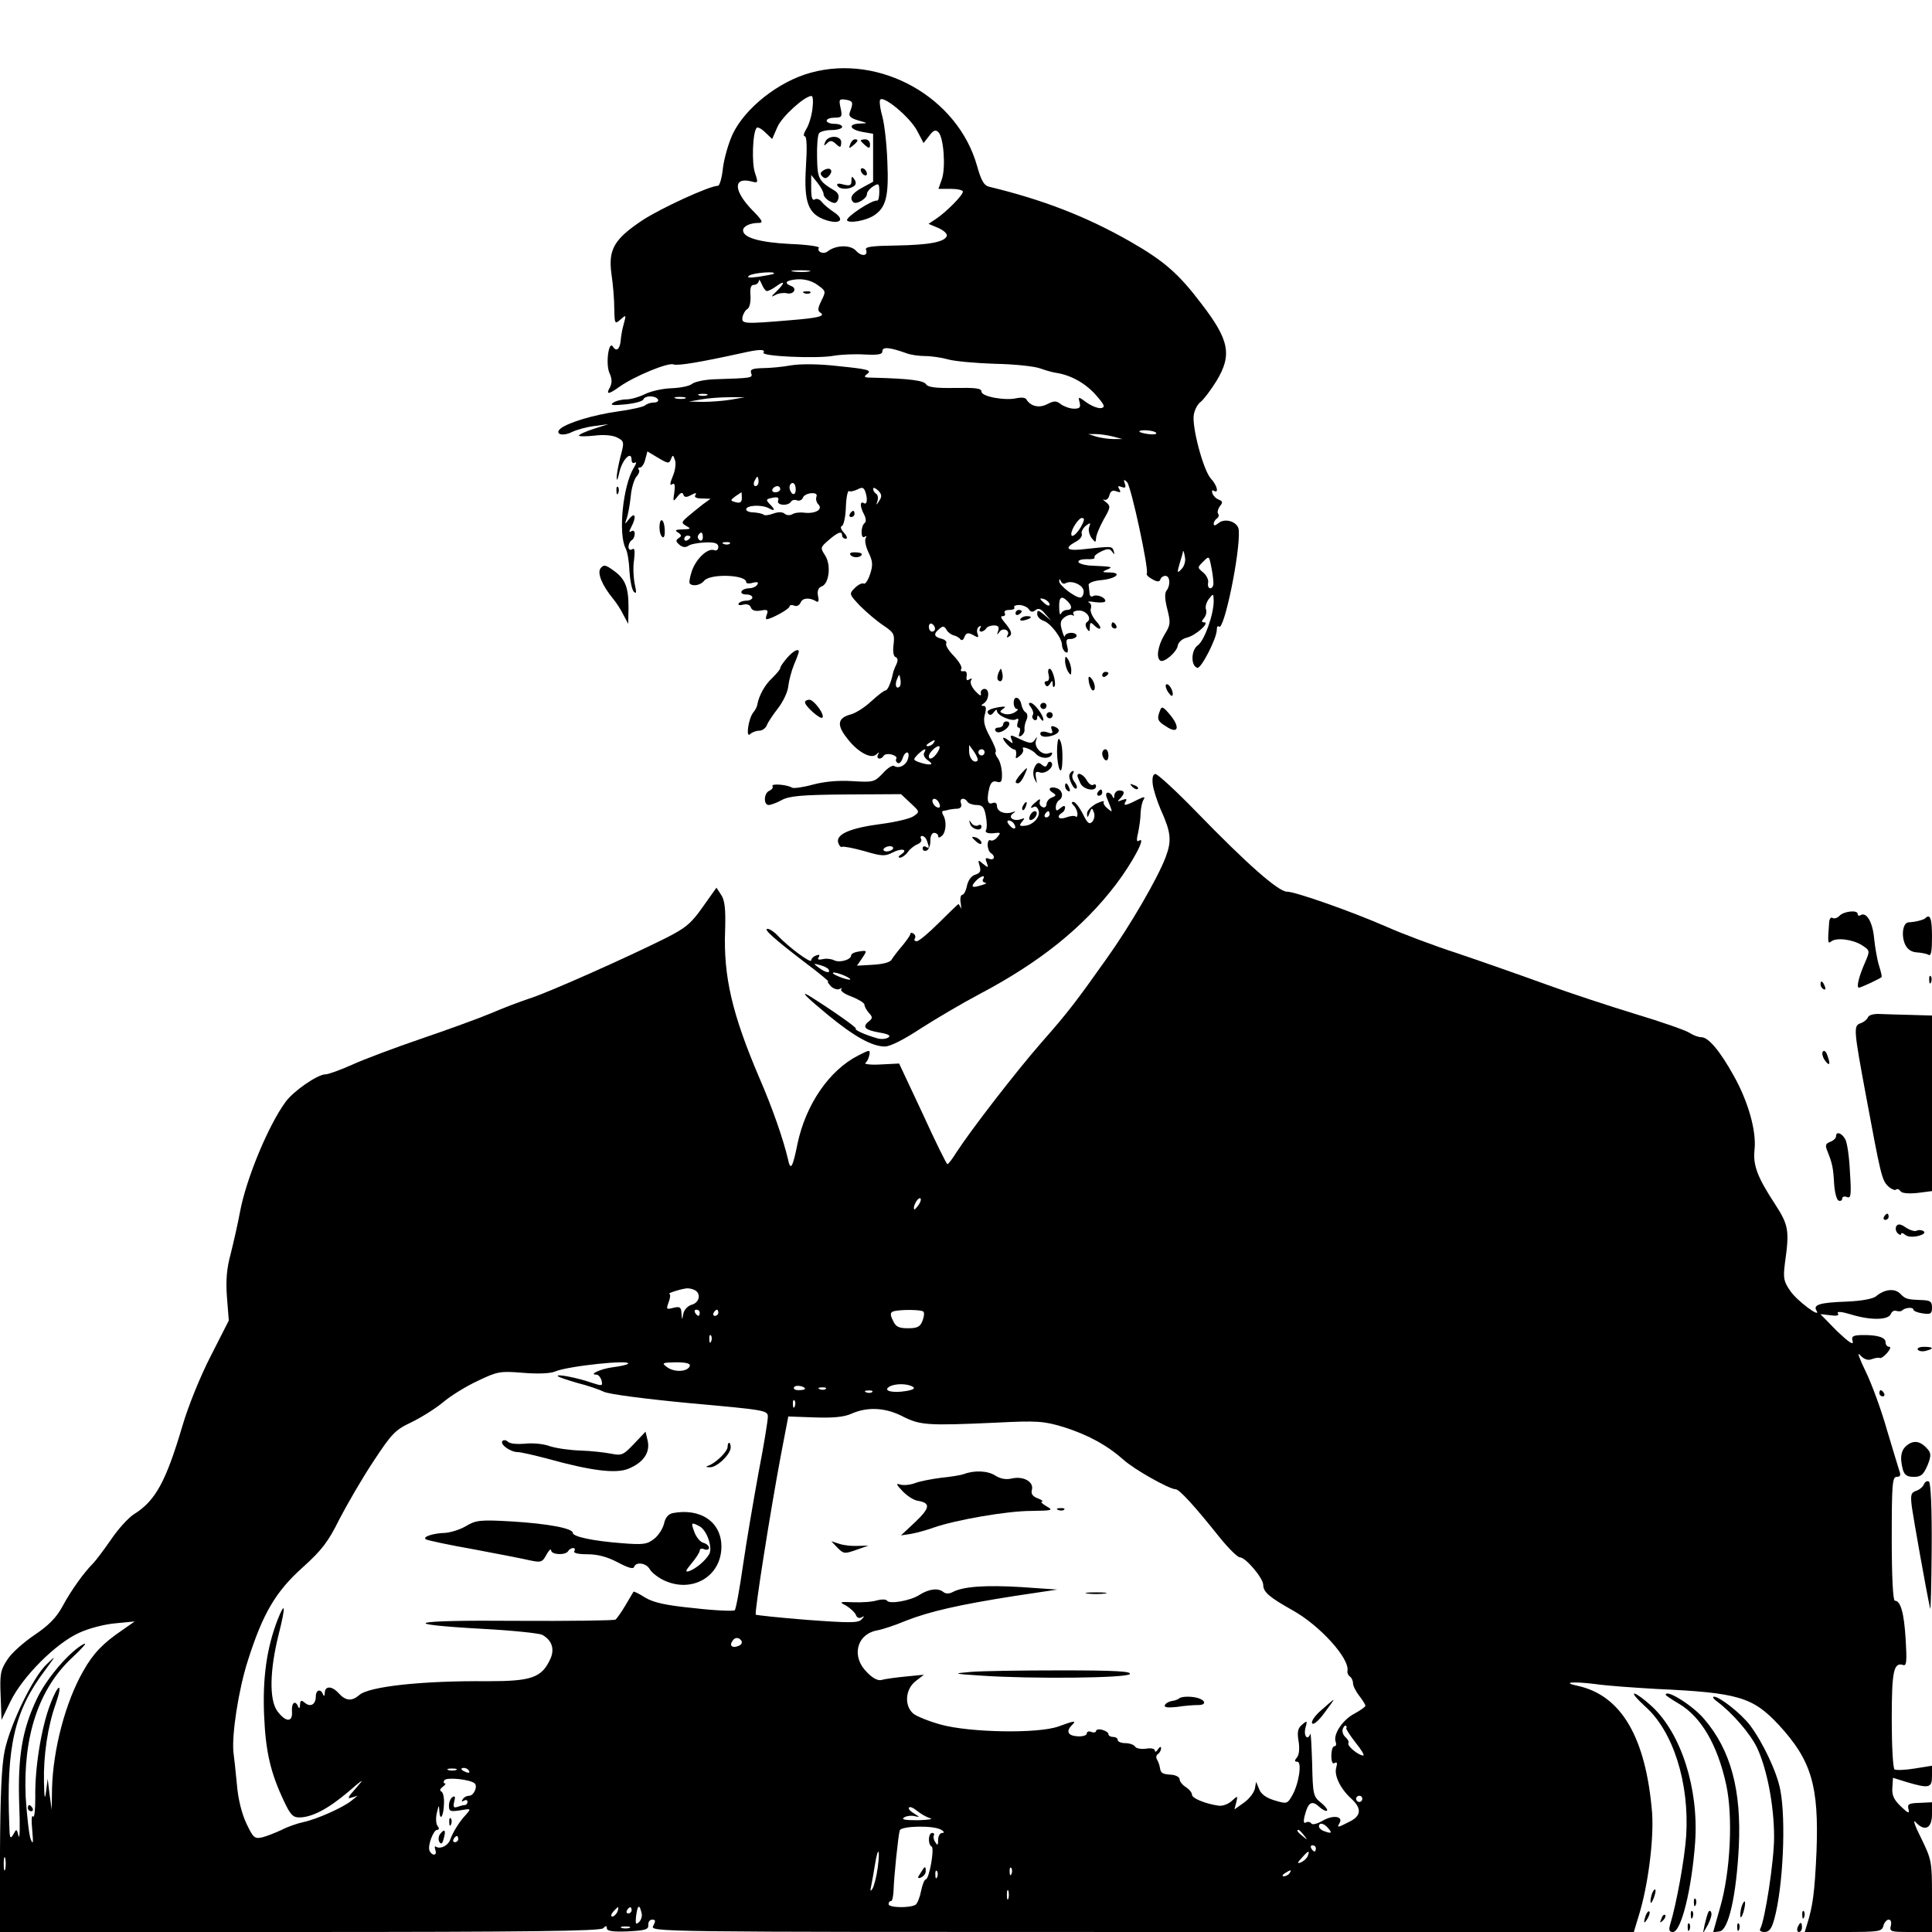 <?xml version="1.0" standalone="no"?>
<!DOCTYPE svg PUBLIC "-//W3C//DTD SVG 20010904//EN"
 "http://www.w3.org/TR/2001/REC-SVG-20010904/DTD/svg10.dtd">
<svg version="1.0" xmlns="http://www.w3.org/2000/svg"
 width="624pt" height="624pt" viewBox="0 0 624 624"
 preserveAspectRatio="xMidYMid meet">
<g transform="translate(0,624) scale(0.1,-0.1)"
fill="#000000" stroke="none">
<path d="M2618 6005 c-103 -28 -212 -114 -252 -199 -13 -28 -27 -77 -31 -108
-3 -32 -11 -58 -16 -58 -27 0 -184 -72 -245 -112 -91 -61 -110 -94 -99 -174 5
-33 9 -82 9 -111 1 -50 2 -51 20 -35 18 16 19 16 11 -13 -5 -16 -9 -40 -10
-52 -2 -30 -14 -41 -25 -23 -14 23 -25 -57 -11 -86 8 -18 8 -31 1 -45 -14 -24
-5 -24 31 2 48 34 157 79 174 72 15 -5 86 7 223 37 53 12 75 13 68 1 -8 -12
175 -20 227 -10 24 4 68 6 100 4 44 -2 57 0 57 11 0 15 25 12 78 -7 13 -5 40
-9 60 -9 20 0 54 -5 75 -11 22 -6 89 -12 150 -14 62 -1 128 -8 147 -15 19 -7
42 -13 50 -14 47 -7 93 -32 127 -69 30 -34 34 -42 20 -45 -9 -2 -30 6 -46 17
-29 21 -29 21 -24 1 4 -16 0 -20 -18 -20 -13 0 -32 7 -42 14 -15 12 -22 12
-44 1 -26 -14 -54 -8 -68 15 -3 6 -17 7 -31 4 -37 -9 -114 5 -114 21 0 11 -18
13 -85 12 -62 -1 -88 2 -94 12 -8 12 -53 18 -166 21 -35 0 -38 2 -23 13 14 11
0 15 -90 24 -67 8 -126 8 -157 3 -27 -5 -69 -9 -92 -9 -33 -1 -41 -4 -37 -16
6 -16 4 -16 -118 -20 -32 -1 -64 -8 -73 -15 -8 -7 -38 -13 -67 -14 -29 -1 -67
-10 -85 -19 -18 -9 -45 -17 -60 -17 -15 0 -35 -5 -43 -11 -11 -8 0 -9 40 -5
30 3 56 10 58 16 5 13 39 13 47 0 3 -5 -2 -10 -12 -10 -11 0 -23 -4 -29 -9 -5
-5 -45 -14 -89 -20 -78 -11 -157 -35 -183 -54 -23 -18 3 -28 34 -13 16 8 49
17 74 20 l45 6 -47 -15 c-27 -9 -48 -18 -48 -22 0 -3 22 -3 50 0 31 4 59 1 73
-6 23 -12 24 -14 11 -62 -7 -28 -13 -59 -12 -70 0 -11 4 -1 9 22 10 40 39 69
39 37 0 -8 5 -12 11 -8 6 3 4 -4 -4 -17 -35 -57 -51 -214 -26 -261 6 -11 11
-44 12 -73 2 -30 8 -60 14 -66 9 -9 9 -2 3 25 -4 20 -6 55 -2 78 3 30 2 39 -6
34 -7 -4 -12 -1 -12 8 0 8 5 18 10 21 6 3 10 13 10 21 0 9 -5 12 -11 8 -8 -5
-8 -1 0 14 17 32 13 50 -6 27 -16 -20 -16 -20 -9 0 4 11 10 42 13 70 2 27 11
57 19 66 8 9 11 19 7 22 -3 4 -2 7 4 7 6 0 14 12 17 26 l7 26 35 -21 c32 -19
35 -19 41 -4 6 15 7 14 13 -3 4 -10 1 -34 -7 -52 -10 -24 -10 -32 -2 -26 8 5
10 -2 7 -26 -5 -31 -4 -32 10 -14 10 13 16 15 19 7 3 -10 10 -10 25 -2 15 8
19 8 14 0 -5 -7 3 -11 21 -11 l28 -1 -25 -18 c-14 -11 -35 -28 -48 -39 -22
-19 -22 -21 -5 -31 16 -9 14 -10 -12 -11 -23 0 -27 -3 -15 -10 12 -8 12 -12 2
-18 -10 -7 -10 -11 3 -22 10 -8 19 -9 28 -3 6 5 31 10 55 11 32 1 42 -3 42
-15 0 -8 -6 -13 -13 -10 -21 8 -58 -27 -72 -66 -7 -20 -10 -39 -7 -42 10 -10
35 -5 46 9 19 24 136 20 136 -4 0 -5 10 -6 22 -2 14 3 19 2 14 -6 -4 -7 -16
-12 -26 -12 -10 0 -22 -4 -25 -10 -3 -5 3 -10 14 -10 12 0 21 -4 21 -10 0 -5
-9 -10 -19 -10 -11 0 -22 -4 -25 -9 -4 -5 3 -7 14 -4 12 3 22 0 25 -9 4 -10
15 -13 32 -10 21 4 25 2 20 -12 -4 -9 -4 -16 -1 -16 14 0 74 33 74 41 0 5 7 6
15 3 8 -4 17 1 21 10 6 15 28 17 50 4 7 -5 10 1 6 17 -3 17 1 27 12 31 24 9
31 69 11 100 -16 25 -16 26 12 50 30 26 43 30 43 14 0 -5 5 -10 12 -10 6 0 4
8 -6 19 -10 11 -13 20 -7 22 6 2 12 30 13 61 1 31 6 54 10 52 4 -3 16 0 27 5
15 8 20 7 25 -5 9 -24 7 -46 -4 -39 -13 8 -13 -11 1 -37 6 -12 7 -23 2 -27
-13 -9 -14 -53 -1 -45 7 4 8 2 4 -4 -4 -7 0 -27 9 -46 14 -29 15 -41 5 -71 -6
-19 -16 -33 -20 -30 -5 3 -18 -3 -29 -14 -19 -19 -19 -20 17 -58 21 -21 54
-49 75 -63 34 -23 37 -28 33 -62 -3 -22 0 -38 6 -40 8 -3 9 -11 3 -24 -5 -10
-10 -23 -11 -29 -6 -29 -17 -55 -24 -55 -5 0 -25 -16 -46 -35 -20 -19 -51 -39
-68 -43 -40 -11 -44 -33 -12 -74 34 -46 79 -71 96 -55 10 9 11 9 6 0 -8 -15
10 -18 18 -4 3 5 15 7 26 4 11 -3 18 -9 15 -13 -3 -5 -1 -11 4 -14 5 -4 12 3
16 14 8 26 25 26 18 1 -5 -22 -29 -35 -45 -25 -5 4 -22 -7 -37 -24 -27 -28
-30 -29 -97 -25 -45 3 -90 -1 -128 -11 -32 -9 -63 -13 -68 -10 -15 10 -69 14
-63 5 3 -5 -2 -11 -10 -15 -18 -7 -20 -46 -2 -46 6 0 26 7 42 16 24 13 64 17
208 18 l177 1 31 -29 c30 -28 30 -28 10 -42 -11 -8 -58 -19 -103 -25 -101 -13
-148 -33 -141 -60 3 -10 9 -17 13 -14 4 2 36 -4 72 -14 57 -17 67 -17 92 -4
29 15 51 9 26 -7 -9 -6 -10 -10 -3 -10 6 0 18 8 25 18 7 10 21 21 31 25 10 4
15 11 12 17 -3 5 -2 10 3 10 6 0 13 -7 16 -16 8 -22 8 -26 -4 -19 -5 3 -10 1
-10 -5 0 -7 6 -10 13 -7 6 2 12 16 12 30 -1 16 5 27 12 27 7 0 13 -5 13 -10 0
-7 5 -6 13 1 13 13 15 48 3 67 -4 7 -4 13 1 13 4 1 13 2 18 4 6 1 18 3 27 3
11 1 15 7 12 17 -7 17 11 21 21 5 3 -5 17 -10 29 -10 19 0 25 -7 30 -35 4 -20
4 -40 1 -45 -6 -10 8 -14 34 -10 13 1 13 -1 2 -14 -7 -9 -17 -13 -22 -10 -5 3
-9 -4 -9 -15 0 -11 5 -23 10 -26 16 -10 12 -25 -5 -19 -12 5 -14 2 -8 -12 6
-17 5 -18 -12 -4 -16 14 -17 13 -11 -7 5 -16 2 -23 -14 -28 -13 -4 -23 -18
-27 -36 -3 -16 -10 -29 -15 -29 -5 0 -8 -12 -5 -27 2 -16 2 -22 0 -15 -3 6 -6
12 -7 12 -2 0 -30 -27 -63 -60 -33 -33 -65 -60 -72 -60 -7 0 -10 4 -6 9 3 5 1
12 -5 16 -5 3 -10 3 -10 -2 0 -4 -12 -21 -26 -38 -14 -16 -29 -36 -34 -44 -4
-9 -28 -15 -60 -17 l-52 -3 17 25 c16 24 16 25 -10 21 -14 -2 -26 -7 -26 -13
0 -14 -39 -25 -56 -15 -9 4 -25 6 -36 3 -13 -3 -18 -1 -13 6 5 8 2 10 -8 6 -9
-3 -16 -11 -16 -16 0 -11 -72 42 -107 79 -12 13 -27 23 -34 23 -15 0 22 -33
124 -111 43 -32 75 -59 72 -59 -4 0 1 -7 9 -16 9 -8 22 -12 28 -8 7 4 9 3 5
-1 -4 -5 11 -16 34 -24 22 -9 41 -20 41 -26 0 -5 6 -17 14 -26 13 -14 13 -18
-1 -29 -21 -17 -11 -27 36 -35 29 -5 37 -10 28 -16 -8 -5 -23 -6 -34 -3 -39
11 -76 27 -71 32 4 3 -82 63 -151 106 -31 18 -7 -6 61 -62 85 -70 143 -102
184 -102 17 0 61 22 117 59 50 32 135 82 190 111 193 102 332 213 439 353 53
70 100 157 75 142 -8 -6 -9 2 -3 26 4 19 8 48 8 64 1 17 5 36 10 43 6 10 0 9
-22 -2 -37 -19 -46 -20 -36 -4 5 8 1 9 -12 4 -15 -6 -17 -5 -6 5 16 17 15 26
-3 26 -8 0 -15 -7 -16 -16 0 -10 -2 -12 -6 -3 -2 6 -9 12 -15 12 -6 0 -7 -8
-3 -17 20 -50 20 -49 2 -34 -9 7 -15 17 -12 21 3 5 -8 2 -25 -6 -16 -9 -30
-23 -29 -32 0 -14 2 -14 8 2 7 18 8 18 14 2 4 -9 1 -23 -5 -30 -10 -10 -16 -5
-31 26 -11 21 -24 38 -30 38 -7 0 -7 -4 1 -12 7 -7 12 -19 12 -27 0 -8 -3 -12
-6 -8 -3 3 -17 2 -30 -3 -24 -9 -34 2 -14 15 6 3 10 11 10 17 0 7 -6 6 -15 -2
-12 -10 -15 -10 -15 3 0 9 5 19 10 22 16 10 12 32 -6 39 -22 8 -33 -3 -14 -14
12 -8 12 -10 -3 -16 -9 -3 -17 -13 -17 -21 0 -8 -6 -13 -12 -10 -7 2 -12 10
-10 17 3 11 0 11 -12 0 -17 -13 -22 -25 -7 -16 5 3 12 -1 15 -11 8 -20 -17
-48 -44 -50 -18 -2 -19 1 -9 13 10 12 9 13 -4 8 -23 -8 -43 6 -26 18 11 8 10
9 -3 4 -24 -7 -48 3 -48 21 0 9 -6 13 -15 9 -16 -6 -19 12 -9 52 5 16 12 21
24 17 14 -4 17 1 16 29 -1 18 -7 40 -14 48 -6 8 -9 17 -6 20 3 3 -6 25 -19 49
-18 33 -22 51 -16 72 5 18 4 27 -4 27 -9 0 -9 2 0 8 18 11 20 47 3 47 -8 0
-14 -7 -12 -15 2 -10 -4 -7 -18 8 -11 12 -18 27 -14 34 5 7 3 8 -5 4 -8 -6
-11 -2 -9 10 2 12 -2 18 -10 16 -8 -1 -11 2 -7 8 3 6 -8 24 -24 41 -17 17 -28
35 -25 41 3 5 -3 12 -15 15 -25 6 -27 16 -7 32 11 10 16 9 23 -3 4 -8 15 -16
23 -18 8 -2 18 -7 22 -13 4 -5 10 -2 13 8 6 13 11 15 28 6 17 -10 19 -9 14 5
-3 8 -1 18 5 22 7 4 8 3 4 -4 -4 -7 -3 -12 3 -12 5 0 13 5 16 10 3 6 15 10 25
10 14 0 18 -5 14 -17 -5 -14 -4 -15 4 -4 11 16 36 5 26 -11 -4 -7 -2 -8 5 -4
12 8 8 19 -17 49 -10 12 -11 17 -3 17 7 0 9 5 6 10 -3 6 3 10 15 10 12 0 19 4
16 8 -3 5 5 8 17 8 12 -1 26 -7 30 -14 6 -9 12 -10 21 -3 10 8 18 5 32 -12
l19 -22 -22 19 c-20 16 -23 17 -23 3 0 -9 9 -18 20 -22 23 -7 60 -56 60 -78 0
-9 5 -19 11 -23 8 -5 10 1 6 18 -5 20 -3 25 10 24 8 0 18 4 20 9 2 6 -6 11
-17 11 -11 0 -20 -5 -21 -11 0 -5 -5 3 -9 19 -7 23 -5 32 8 42 9 7 21 10 26 7
5 -4 6 -1 3 4 -4 6 4 11 18 11 25 0 43 -27 26 -37 -6 -4 -6 -12 -1 -21 8 -12
10 -11 10 4 0 16 3 17 12 8 23 -23 31 -12 8 12 -12 14 -20 32 -17 40 3 8 1 17
-6 20 -7 4 3 4 21 1 17 -2 32 -1 32 4 0 12 -29 23 -41 15 -5 -3 -10 2 -10 10
-1 9 -2 21 -3 27 -1 6 17 13 38 15 49 4 73 24 31 25 -26 0 -27 2 -10 9 22 9
18 10 -50 13 -22 1 -41 7 -42 12 -1 6 11 9 27 9 17 -1 28 1 25 6 -2 4 7 12 22
19 21 10 28 9 35 -1 7 -10 9 -10 5 2 -5 16 -5 16 -89 7 -61 -8 -74 1 -34 23
14 7 22 18 20 25 -3 6 3 18 12 26 16 12 17 12 12 -3 -4 -9 0 -24 7 -35 13 -16
14 -16 15 -2 0 10 11 36 24 60 23 40 24 44 8 57 -9 7 -12 11 -6 8 7 -3 14 3
17 14 4 14 10 18 23 13 13 -5 15 -3 9 7 -6 10 -4 12 8 7 12 -4 14 -2 10 11 -5
13 -3 15 7 5 13 -12 71 -282 64 -295 -3 -4 5 -12 18 -19 16 -9 23 -9 26 0 2 6
9 11 16 11 15 0 17 -30 4 -47 -7 -8 -6 -29 2 -60 11 -44 11 -51 -9 -83 -21
-35 -28 -75 -13 -84 12 -7 53 28 56 49 2 11 14 22 31 26 29 8 74 49 54 49 -9
0 -9 3 0 14 6 7 9 20 6 28 -3 7 1 22 9 33 15 19 15 19 16 -6 0 -44 -30 -128
-51 -143 -22 -15 -24 -66 -2 -73 12 -4 63 95 63 123 0 10 3 14 7 10 16 -16 69
239 64 311 -1 27 -44 42 -66 23 -10 -8 -15 -9 -15 -2 0 6 5 14 10 17 6 4 8 11
4 16 -3 5 0 16 6 24 10 12 9 16 -3 21 -9 3 -18 12 -21 20 -3 9 -1 12 4 9 18
-11 11 18 -9 39 -25 27 -63 172 -55 208 3 16 13 34 22 40 9 7 32 37 50 66 52
85 43 133 -47 250 -74 98 -121 139 -231 202 -142 81 -282 135 -456 177 -16 4
-25 20 -38 66 -62 223 -314 364 -538 302z m6 -117 c-3 -24 -12 -53 -20 -65 -8
-13 -10 -23 -5 -23 7 0 8 -37 4 -99 -7 -115 7 -153 65 -172 46 -15 62 2 25 26
-15 10 -33 25 -39 33 -6 8 -16 12 -22 8 -9 -5 -12 6 -12 36 l0 43 20 -25 c11
-14 20 -30 20 -37 0 -7 9 -17 20 -23 16 -9 22 -7 27 6 4 12 0 21 -11 28 -52
31 -56 39 -57 108 -1 36 2 71 6 77 3 6 22 11 41 11 19 0 34 5 34 10 0 6 -11
10 -25 10 -14 0 -25 5 -25 10 0 6 12 10 26 10 23 0 25 3 19 31 -6 28 -5 30 17
27 23 -4 25 -9 13 -40 -5 -13 1 -19 27 -27 32 -9 32 -9 6 -10 -40 -1 -35 -19
7 -27 l35 -6 0 -78 0 -77 -35 -19 c-33 -18 -43 -33 -29 -47 9 -9 44 11 44 26
0 7 9 18 20 25 18 11 20 10 20 -18 0 -16 -3 -29 -7 -28 -15 4 -103 -54 -97
-64 7 -10 59 -1 85 15 41 26 50 62 45 175 -2 59 -10 124 -16 145 -6 21 -10 45
-8 53 5 22 98 -54 121 -100 l20 -38 18 23 c14 19 21 21 30 12 17 -17 24 -115
11 -152 l-11 -31 40 0 c21 0 39 -4 39 -9 0 -12 -55 -67 -87 -88 l-24 -16 31
-13 c18 -8 30 -19 28 -26 -7 -20 -57 -29 -164 -31 -75 -1 -101 -4 -97 -13 8
-21 -14 -24 -32 -4 -18 20 -65 19 -92 -2 -13 -11 -36 -1 -28 12 2 4 -39 10
-93 12 -97 5 -152 20 -152 44 0 13 22 24 51 24 15 0 12 8 -21 41 -61 63 -63
108 -3 93 22 -6 22 -4 12 26 -12 32 -8 134 5 147 3 4 16 -3 28 -15 l22 -21 17
39 c15 34 88 100 110 100 5 0 6 -19 3 -42z m-11 -525 c-13 -2 -35 -2 -50 0
-16 2 -5 4 22 4 28 0 40 -2 28 -4z m-114 -7 c-2 -2 -24 -6 -49 -10 -31 -4 -40
-3 -30 4 13 9 89 15 79 6z m-22 -56 c5 0 19 7 31 16 28 20 28 11 0 -17 -18
-17 -19 -20 -4 -12 10 6 27 8 36 6 23 -6 36 15 16 23 -26 10 -18 19 20 22 23
1 46 -5 64 -18 28 -20 28 -21 13 -51 -12 -25 -13 -33 -3 -39 17 -11 -8 -17
-95 -24 -153 -13 -160 -12 -157 9 2 11 9 23 16 27 7 4 11 22 10 42 -2 26 1 36
11 36 8 0 15 6 16 13 0 6 4 2 9 -10 5 -13 13 -23 17 -23z m-194 -337 c-7 -2
-19 -2 -25 0 -7 3 -2 5 12 5 14 0 19 -2 13 -5z m-70 -10 c-7 -2 -21 -2 -30 0
-10 3 -4 5 12 5 17 0 24 -2 18 -5z m147 -4 c-25 -4 -65 -7 -90 -7 l-45 1 40 7
c22 4 63 7 90 7 l50 0 -45 -8z m1374 -107 c3 -5 -8 -6 -25 -4 -16 2 -29 6 -29
8 0 8 49 4 54 -4z m-139 -12 l30 -8 -30 0 c-16 0 -41 4 -55 8 l-25 8 25 0 c14
0 39 -4 55 -8z m-1145 -145 c0 -8 -4 -15 -10 -15 -5 0 -7 7 -4 15 4 8 8 15 10
15 2 0 4 -7 4 -15z m120 -26 c0 -11 -4 -17 -10 -14 -5 3 -10 13 -10 21 0 8 5
14 10 14 6 0 10 -9 10 -21z m-50 1 c0 -5 -7 -10 -16 -10 -8 0 -12 5 -9 10 3 6
10 10 16 10 5 0 9 -4 9 -10z m320 -37 c-10 -16 -11 -16 -6 -1 3 10 1 20 -4 23
-6 4 -10 11 -10 16 0 6 7 3 16 -5 12 -12 13 -20 4 -33z m-444 8 c0 -13 -6 -17
-20 -13 -18 5 -18 6 -1 19 11 7 19 13 20 13 0 0 1 -8 1 -19z m241 5 c-3 -8 0
-19 6 -25 16 -16 -9 -31 -45 -27 -14 2 -32 0 -39 -5 -7 -4 -19 -4 -25 2 -7 6
-21 6 -37 0 -14 -5 -28 -7 -31 -3 -4 3 -18 6 -31 7 -14 0 -25 4 -25 10 0 13
49 16 72 4 22 -12 23 -6 3 14 -12 13 -11 15 9 19 17 4 23 1 19 -9 -6 -15 32
-19 42 -3 3 5 12 7 19 4 7 -3 16 1 19 8 2 8 15 14 27 15 14 1 20 -3 17 -11z
m854 -98 c-14 -24 -31 -37 -31 -23 0 16 24 52 34 52 10 0 9 -7 -3 -29z m-1221
-34 c0 -8 -5 -12 -10 -9 -6 4 -8 11 -5 16 9 14 15 11 15 -7z m-40 2 c0 -3 -4
-8 -10 -11 -5 -3 -10 -1 -10 4 0 6 5 11 10 11 6 0 10 -2 10 -4z m127 -22 c-3
-3 -12 -4 -19 -1 -8 3 -5 6 6 6 11 1 17 -2 13 -5z m1459 -82 c-14 -15 -15 -13
-6 18 6 19 11 37 11 40 1 3 4 -6 6 -19 3 -13 -2 -30 -11 -39z m103 -44 c1 -10
-4 -18 -10 -18 -6 0 -9 8 -7 18 2 9 -5 24 -16 33 -19 16 -19 16 0 35 19 19 19
19 26 -16 4 -19 7 -43 7 -52z m-478 -2 c20 12 59 -6 59 -26 0 -11 -5 -20 -11
-20 -17 0 -69 40 -68 53 0 8 2 8 6 -1 2 -6 9 -9 14 -6z m-51 -68 c0 -6 -6 -5
-15 2 -8 7 -15 14 -15 16 0 2 7 1 15 -2 8 -4 15 -11 15 -16z m58 10 c16 -16
15 -28 -2 -28 -8 0 -17 -6 -19 -12 -3 -7 -6 2 -6 20 -1 34 7 40 27 20z m-428
-89 c0 -5 -4 -9 -10 -9 -5 0 -10 7 -10 16 0 8 5 12 10 9 6 -3 10 -10 10 -16z
m-114 -186 c-11 -11 -17 4 -9 23 7 18 8 18 11 1 2 -10 1 -21 -2 -24z m109
-183 c-3 -5 -12 -10 -18 -10 -7 0 -6 4 3 10 19 12 23 12 15 0z m13 -30 c-13
-20 -28 -27 -28 -12 0 10 22 32 32 32 5 0 3 -9 -4 -20z m129 -27 c-11 -10 -27
8 -27 30 l0 21 16 -22 c9 -13 14 -26 11 -29z m-172 26 c-4 -6 1 -17 11 -24 15
-11 16 -14 4 -14 -8 0 -23 4 -34 8 -17 7 -17 8 -2 24 20 19 31 23 21 6z m195
1 c0 -5 -4 -10 -10 -10 -5 0 -10 5 -10 10 0 6 5 10 10 10 6 0 10 -4 10 -10z
m-146 -166 c4 -10 1 -14 -6 -12 -15 5 -23 28 -10 28 5 0 13 -7 16 -16z m356
-34 c0 -5 -5 -10 -11 -10 -5 0 -7 5 -4 10 3 6 8 10 11 10 2 0 4 -4 4 -10z
m-115 -31 c11 -17 -1 -21 -15 -4 -8 9 -8 15 -2 15 6 0 14 -5 17 -11z m-391
-81 c-3 -4 -12 -8 -20 -8 -8 0 -13 4 -10 8 3 5 12 9 20 9 8 0 13 -4 10 -9z
m291 -98 c-3 -5 0 -10 7 -11 7 -1 2 -4 -12 -8 -31 -10 -36 -6 -19 13 16 17 34
22 24 6z m-499 -291 c8 -14 -10 -11 -32 6 -18 13 -18 14 4 8 12 -3 25 -9 28
-14z m69 -30 c5 -5 -5 -4 -23 2 -17 6 -32 13 -32 16 0 7 43 -8 55 -18z"/>
<path d="M2665 5781 c-5 -13 -4 -13 6 -4 10 10 16 10 29 -2 14 -13 16 -12 17
4 2 24 -43 26 -52 2z"/>
<path d="M2746 5774 c-5 -14 -4 -15 9 -4 17 14 19 20 6 20 -5 0 -12 -7 -15
-16z"/>
<path d="M2780 5786 c0 -2 7 -9 15 -16 12 -10 15 -10 15 4 0 9 -7 16 -15 16
-8 0 -15 -2 -15 -4z"/>
<path d="M2660 5690 c-11 -7 -12 -12 -4 -20 8 -8 14 -7 23 4 14 17 1 28 -19
16z"/>
<path d="M2780 5691 c0 -5 5 -13 10 -16 6 -3 10 -2 10 4 0 5 -4 13 -10 16 -5
3 -10 2 -10 -4z"/>
<path d="M2750 5656 c0 -15 -5 -17 -26 -12 -17 5 -23 3 -19 -4 7 -12 35 -13
52 -2 8 5 9 13 3 22 -8 12 -10 12 -10 -4z"/>
<path d="M2598 5293 c7 -3 16 -2 19 1 4 3 -2 6 -13 5 -11 0 -14 -3 -6 -6z"/>
<path d="M1991 4654 c0 -11 3 -14 6 -6 3 7 2 16 -1 19 -3 4 -6 -2 -5 -13z"/>
<path d="M2745 4580 c-3 -5 -1 -10 4 -10 6 0 11 5 11 10 0 6 -2 10 -4 10 -3 0
-8 -4 -11 -10z"/>
<path d="M2130 4536 c0 -14 4 -27 10 -31 5 -3 8 7 7 25 -2 36 -17 41 -17 6z"/>
<path d="M2746 4449 c6 -11 31 -12 37 -1 3 4 -6 8 -19 8 -13 1 -21 -2 -18 -7z"/>
<path d="M1940 4405 c-12 -15 4 -55 41 -100 9 -11 24 -33 32 -50 l16 -30 1 52
c0 66 -10 93 -48 120 -26 19 -32 20 -42 8z"/>
<path d="M3280 4259 c0 -5 5 -7 10 -4 6 3 10 8 10 11 0 2 -4 4 -10 4 -5 0 -10
-5 -10 -11z"/>
<path d="M3296 4241 c-4 -5 3 -7 14 -4 23 6 26 13 6 13 -8 0 -17 -4 -20 -9z"/>
<path d="M3590 4220 c0 -5 5 -10 11 -10 5 0 7 5 4 10 -3 6 -8 10 -11 10 -2 0
-4 -4 -4 -10z"/>
<path d="M2542 4115 c-12 -14 -22 -28 -22 -33 0 -4 -12 -18 -26 -32 -24 -22
-43 -57 -48 -86 -1 -7 -7 -18 -13 -25 -16 -20 -25 -85 -10 -70 6 6 19 11 29
11 10 0 21 8 25 18 3 9 20 34 37 56 16 21 31 53 32 70 2 17 10 48 18 68 9 21
16 40 16 43 0 12 -18 3 -38 -20z"/>
<path d="M3440 4105 c0 -11 5 -27 10 -35 8 -12 10 -12 10 5 0 11 -5 27 -10 35
-8 12 -10 12 -10 -5z"/>
<path d="M3225 4067 c-4 -10 -5 -21 -1 -24 10 -10 18 4 13 24 -4 17 -4 17 -12
0z"/>
<path d="M3387 4060 c3 -12 0 -20 -6 -20 -7 0 -9 -5 -5 -11 4 -8 9 -7 15 2 7
12 9 12 9 0 0 -8 2 -12 5 -9 8 8 -5 58 -15 58 -5 0 -6 -9 -3 -20z"/>
<path d="M3560 4059 c0 -5 5 -7 10 -4 6 3 10 8 10 11 0 2 -4 4 -10 4 -5 0 -10
-5 -10 -11z"/>
<path d="M3517 4036 c3 -14 9 -26 13 -26 11 0 6 28 -7 41 -7 7 -9 3 -6 -15z"/>
<path d="M3770 4009 c7 -11 14 -19 16 -16 7 7 -7 37 -17 37 -6 0 -5 -9 1 -21z"/>
<path d="M3274 3970 c0 -11 5 -20 11 -20 5 0 2 -5 -8 -11 -10 -6 -26 -8 -35
-4 -14 5 -14 7 -2 16 11 7 7 8 -14 5 -33 -6 -43 -13 -32 -23 4 -4 11 -1 16 7
6 8 10 10 10 4 0 -15 49 -36 62 -27 7 4 9 0 5 -10 -3 -10 -2 -17 3 -17 5 0 6
-7 3 -17 -4 -11 -3 -14 6 -9 6 4 11 13 10 19 -1 7 1 20 6 31 5 10 4 21 -2 25
-6 3 -12 15 -14 25 -5 26 -25 31 -25 6z"/>
<path d="M2600 3972 c0 -13 49 -56 56 -50 9 9 -27 58 -42 58 -8 0 -14 -4 -14
-8z"/>
<path d="M3330 3955 c6 -8 9 -19 6 -24 -4 -5 -2 -12 4 -16 5 -3 10 0 10 7 0 9
3 9 10 -2 5 -8 10 -10 10 -5 0 16 -30 55 -42 55 -7 0 -6 -5 2 -15z"/>
<path d="M3360 3960 c0 -5 5 -10 10 -10 6 0 10 5 10 10 0 6 -4 10 -10 10 -5 0
-10 -4 -10 -10z"/>
<path d="M3747 3946 c-11 -28 -9 -35 19 -52 38 -26 47 -5 15 35 -24 29 -29 31
-34 17z"/>
<path d="M3380 3930 c0 -5 5 -10 10 -10 6 0 10 5 10 10 0 6 -4 10 -10 10 -5 0
-10 -4 -10 -10z"/>
<path d="M3240 3900 c0 -5 -7 -10 -16 -10 -8 0 -12 -5 -9 -10 4 -7 13 -7 26 0
20 11 26 30 9 30 -5 0 -10 -4 -10 -10z"/>
<path d="M3397 3883 c5 -12 1 -14 -15 -8 -13 4 -22 2 -22 -4 0 -12 20 -14 44
-5 20 8 21 20 2 27 -11 4 -13 1 -9 -10z"/>
<path d="M3267 3852 c6 -15 5 -15 -10 -3 -9 7 -17 10 -17 7 0 -10 27 -37 37
-37 4 0 6 -8 5 -17 -3 -13 -1 -14 12 -3 9 7 13 17 10 22 -7 12 29 -1 41 -15
14 -16 42 -18 51 -5 5 9 2 10 -9 6 -21 -8 -48 19 -41 41 5 14 4 14 -4 2 -9
-12 -15 -12 -46 2 -33 16 -35 16 -29 0z"/>
<path d="M3414 3811 c1 -54 15 -83 17 -35 2 42 -2 68 -10 77 -4 4 -7 -15 -7
-42z"/>
<path d="M3560 3806 c0 -8 5 -18 10 -21 6 -3 10 3 10 14 0 12 -4 21 -10 21 -5
0 -10 -6 -10 -14z"/>
<path d="M3342 3763 c-6 -11 -6 -26 -1 -38 9 -18 9 -18 5 3 -3 18 -1 22 13 17
20 -6 49 21 36 33 -4 4 -10 1 -12 -6 -4 -10 -8 -10 -18 -2 -10 9 -16 7 -23 -7z"/>
<path d="M3297 3740 c-19 -22 -21 -30 -9 -30 5 0 14 11 20 25 14 30 12 31 -11
5z"/>
<path d="M3455 3740 c-7 -11 14 -55 22 -46 3 3 0 12 -6 20 -7 8 -10 20 -6 26
3 5 4 10 1 10 -3 0 -8 -4 -11 -10z"/>
<path d="M3480 3734 c0 -3 5 -14 10 -25 11 -20 50 -27 50 -8 0 5 -4 8 -9 4 -6
-3 -15 4 -21 15 -10 18 -30 28 -30 14z"/>
<path d="M3723 3708 c2 -18 14 -55 26 -83 33 -73 36 -100 16 -153 -25 -67
-115 -222 -190 -327 -98 -138 -123 -172 -213 -274 -81 -93 -225 -279 -273
-353 -13 -21 -26 -38 -29 -38 -3 0 -39 73 -80 163 l-76 162 -59 -3 c-33 -2
-55 1 -50 5 6 4 11 16 13 26 3 17 1 17 -36 -2 -94 -48 -169 -158 -196 -284
-16 -80 -23 -90 -31 -51 -15 64 -50 165 -93 264 -87 204 -116 326 -110 476 2
69 -1 96 -13 114 l-15 23 -44 -62 c-38 -54 -55 -68 -120 -101 -126 -63 -382
-177 -440 -195 -30 -10 -86 -31 -125 -48 -38 -16 -140 -53 -225 -82 -85 -29
-186 -67 -223 -84 -38 -17 -77 -31 -86 -31 -25 0 -102 -53 -128 -88 -56 -76
-128 -249 -148 -357 -7 -38 -21 -99 -30 -135 -13 -47 -16 -86 -12 -140 l6 -75
-59 -116 c-33 -64 -73 -163 -91 -225 -53 -179 -87 -242 -157 -285 -18 -12 -51
-48 -73 -81 -23 -33 -49 -68 -58 -77 -30 -30 -71 -87 -99 -139 -20 -37 -45
-62 -91 -93 -34 -23 -74 -58 -87 -79 -22 -33 -25 -46 -22 -116 l3 -79 29 60
c39 80 146 187 221 221 32 15 83 28 118 31 l62 6 -40 -28 c-62 -42 -94 -75
-126 -132 -57 -99 -98 -253 -101 -381 l-1 -67 -7 50 -6 50 -5 -40 c-4 -31 -6
-24 -7 30 -2 84 12 179 38 252 25 72 8 68 -19 -5 -28 -75 -49 -204 -47 -297 0
-41 -3 -68 -7 -62 -5 7 -6 -13 -3 -43 4 -43 3 -50 -5 -30 -5 13 -12 74 -16
135 -9 197 42 351 151 452 33 31 50 50 36 43 -45 -24 -119 -110 -150 -175 -48
-100 -63 -188 -58 -340 3 -72 2 -119 -2 -105 -6 24 -7 24 -17 5 -10 -17 -12
-12 -13 30 -10 253 16 369 116 501 36 49 36 49 5 19 -44 -41 -118 -194 -136
-280 -10 -50 -14 -143 -15 -327 l0 -258 968 0 c740 0 971 3 980 12 9 9 12 9
12 0 0 -9 19 -12 68 -10 57 3 67 6 66 21 -1 9 5 17 12 17 12 0 12 -4 4 -20
-11 -20 -8 -20 1578 -20 l1589 0 16 53 c30 96 49 246 43 332 -20 243 -99 379
-240 410 -53 11 -19 15 55 6 41 -6 130 -12 199 -16 264 -12 311 -26 395 -116
106 -115 130 -197 122 -409 -6 -134 -12 -177 -31 -237 l-7 -23 124 0 c116 0
125 1 130 20 3 11 11 20 17 20 7 0 10 -8 7 -20 -5 -19 0 -20 64 -20 l69 0 0
115 c0 112 -1 118 -35 188 -20 39 -28 63 -18 52 29 -32 53 -21 53 25 l0 39
-41 -2 c-34 -1 -39 -4 -35 -20 4 -16 -1 -14 -25 9 -22 21 -29 36 -27 60 l2 32
45 -14 c71 -21 81 -19 81 19 l0 34 -56 -9 c-30 -5 -59 -6 -65 -3 -5 4 -9 75
-9 161 0 157 6 187 38 176 10 -3 11 16 7 82 -5 85 -16 126 -35 126 -6 0 -10
78 -10 200 0 177 2 200 16 200 11 0 14 5 9 18 -3 9 -21 69 -40 132 -18 64 -49
149 -69 190 -20 41 -29 66 -19 54 13 -14 25 -19 38 -14 11 4 23 6 26 4 4 -2
14 5 24 16 10 12 13 20 7 20 -7 0 -12 7 -12 15 0 16 -28 24 -78 23 -28 -1 -33
-4 -28 -21 3 -13 -14 -1 -50 33 -29 30 -54 55 -54 55 0 1 14 -1 31 -3 22 -3
30 -1 25 6 -4 7 11 6 41 -3 64 -20 122 -19 130 1 3 8 11 13 18 10 7 -2 16 -2
19 2 10 9 36 11 36 2 0 -4 14 -10 30 -12 26 -4 30 -1 30 19 0 19 -5 23 -32 24
-50 2 -53 3 -71 21 -18 18 -51 14 -78 -9 -10 -8 -47 -15 -96 -17 -85 -3 -108
-10 -96 -29 17 -28 -65 33 -85 64 -21 30 -23 41 -17 89 15 106 12 123 -32 191
-57 87 -72 126 -66 177 6 59 -20 153 -67 237 -45 81 -82 125 -105 125 -9 0
-26 6 -38 14 -12 8 -89 35 -172 60 -82 25 -213 68 -290 96 -77 28 -205 73
-285 100 -80 26 -183 65 -230 86 -114 50 -296 114 -323 114 -28 0 -129 89
-293 258 -65 67 -125 122 -132 122 -8 0 -11 -11 -9 -32z m-755 -1358 c-7 -10
-14 -18 -15 -16 -6 6 9 36 18 36 5 0 4 -9 -3 -20z m-722 -278 c19 -12 12 -40
-12 -46 -13 -4 -24 -16 -27 -29 -4 -22 -4 -22 -6 2 -1 19 -5 22 -26 17 -23 -6
-24 -5 -15 19 5 14 6 25 2 26 -10 1 40 17 58 18 8 0 20 -3 26 -7z m14 -72 c0
-5 -2 -10 -4 -10 -3 0 -8 5 -11 10 -3 6 -1 10 4 10 6 0 11 -4 11 -10z m60 0
c0 -5 -5 -10 -11 -10 -5 0 -7 5 -4 10 3 6 8 10 11 10 2 0 4 -4 4 -10z m663 3
c3 -5 1 -18 -4 -30 -7 -18 -16 -23 -46 -23 -31 0 -40 5 -49 25 -9 18 -9 25 0
29 18 7 95 7 99 -1z m-686 -95 c-3 -8 -6 -5 -6 6 -1 11 2 17 5 13 3 -3 4 -12
1 -19z m-269 -73 c-3 -3 -25 -8 -49 -11 -39 -5 -80 -24 -52 -24 6 0 13 -9 16
-19 4 -18 2 -18 -32 -7 -45 16 -118 30 -109 21 3 -3 32 -13 64 -22 32 -8 70
-21 84 -28 16 -8 131 -23 278 -37 244 -22 252 -23 252 -44 0 -12 -13 -93 -30
-180 -16 -88 -39 -222 -50 -298 -11 -77 -23 -143 -27 -147 -5 -3 -63 -1 -131
7 -92 9 -131 18 -158 34 -19 12 -36 21 -38 19 -1 -2 -13 -22 -26 -44 -13 -22
-28 -43 -32 -46 -5 -3 -149 -5 -320 -4 -342 3 -395 -10 -107 -26 94 -5 179
-14 190 -19 31 -17 41 -45 27 -77 -28 -62 -61 -73 -203 -73 -210 2 -385 -17
-415 -45 -23 -20 -43 -19 -65 5 -22 25 -45 26 -46 3 0 -11 -3 -13 -6 -5 -7 19
-23 14 -23 -7 0 -26 -17 -36 -35 -21 -12 10 -15 9 -16 -6 0 -11 -3 -14 -6 -6
-9 22 -22 13 -20 -15 3 -37 -20 -36 -47 0 -27 37 -25 132 4 248 23 91 22 112
-4 46 -35 -92 -48 -187 -43 -307 5 -119 21 -186 64 -277 20 -43 29 -53 49 -53
41 0 93 27 158 82 51 44 55 46 26 13 -26 -29 -30 -36 -15 -31 l20 6 -20 -16
c-27 -22 -112 -60 -155 -69 -19 -4 -51 -15 -70 -25 -19 -9 -47 -20 -62 -24
-26 -6 -30 -2 -52 44 -15 32 -27 78 -31 128 -4 42 -9 88 -11 102 -6 56 16 201
46 295 49 155 91 225 178 303 61 55 82 82 118 155 25 48 74 133 110 187 59 90
71 102 122 126 31 15 78 44 103 65 26 22 77 53 114 70 63 30 71 31 145 25 47
-4 88 -2 102 4 40 18 252 40 236 25z m200 -7 c-7 -19 -50 -21 -73 -4 -19 14
-17 15 28 16 35 0 47 -4 45 -12z m372 -74 c0 -2 -9 -4 -21 -4 -11 0 -18 4 -14
10 5 8 35 3 35 -6z m348 7 c9 -5 2 -10 -23 -14 -43 -7 -74 1 -53 14 17 11 59
11 76 0z m-281 -7 c-3 -3 -12 -4 -19 -1 -8 3 -5 6 6 6 11 1 17 -2 13 -5z m150
-10 c-3 -3 -12 -4 -19 -1 -8 3 -5 6 6 6 11 1 17 -2 13 -5z m-250 -46 c-3 -8
-6 -5 -6 6 -1 11 2 17 5 13 3 -3 4 -12 1 -19z m349 -33 c56 -28 78 -30 299
-20 137 7 156 5 220 -14 79 -25 141 -59 194 -106 34 -31 148 -95 168 -95 12 0
63 -56 141 -154 29 -36 59 -66 67 -66 18 0 75 -67 75 -89 0 -23 20 -40 95 -82
88 -49 185 -156 177 -196 -1 -6 2 -14 8 -18 5 -3 10 -13 10 -22 0 -8 9 -26 20
-40 11 -14 20 -29 20 -32 0 -4 -16 -15 -36 -26 -38 -20 -69 -67 -60 -91 3 -8
1 -14 -4 -14 -6 0 -10 -14 -10 -31 0 -19 4 -28 11 -23 7 4 9 0 5 -14 -8 -25
12 -68 48 -101 35 -32 33 -56 -6 -75 -37 -19 -41 -20 -32 -5 14 23 -20 28 -53
9 -19 -11 -35 -15 -38 -9 -4 5 -11 6 -17 3 -7 -5 -9 2 -4 22 11 43 23 50 46
29 11 -10 23 -16 26 -13 3 3 -6 15 -20 26 -24 19 -26 26 -28 126 -2 58 -4 101
-6 96 -8 -23 -22 -8 -16 18 7 25 6 26 -10 12 -14 -11 -17 -23 -12 -53 4 -24 2
-45 -5 -53 -9 -11 -8 -14 1 -14 16 0 5 -73 -17 -110 -15 -26 -17 -27 -56 -15
-27 8 -44 20 -50 36 l-10 24 -4 -22 c-3 -13 -18 -33 -35 -45 l-31 -22 6 23 c5
22 5 22 -15 4 -11 -10 -30 -17 -42 -15 -43 6 -86 24 -86 35 0 7 -9 18 -20 25
-11 7 -20 18 -20 25 0 7 -12 14 -27 15 -30 2 -34 5 -37 24 -1 7 -5 18 -9 25
-4 6 -3 14 3 18 5 3 10 12 10 18 0 7 -4 6 -10 -3 -5 -8 -10 -10 -10 -4 0 6
-12 9 -29 6 -16 -2 -32 1 -35 7 -4 6 -18 11 -32 11 -13 0 -24 5 -24 10 0 6 -7
10 -15 10 -8 0 -15 4 -15 9 0 5 -9 11 -20 14 -11 3 -20 1 -20 -4 0 -4 -7 -6
-15 -3 -8 4 -15 1 -15 -5 0 -6 -13 -10 -30 -9 -31 2 -38 16 -18 36 16 16 9 15
-43 -4 -66 -24 -287 -20 -381 6 -39 11 -79 27 -89 36 -29 26 -25 78 8 104 l27
21 -60 -6 c-32 -3 -67 -8 -77 -11 -11 -3 -28 5 -47 25 -51 50 -34 122 32 135
18 3 60 17 93 31 76 30 172 52 350 80 l140 21 -116 8 c-116 7 -188 2 -222 -16
-11 -6 -23 -6 -30 0 -17 14 -47 10 -77 -9 -29 -19 -97 -31 -105 -19 -3 5 -18
5 -33 1 -15 -5 -49 -7 -76 -6 -45 2 -47 1 -23 -11 13 -8 27 -21 31 -29 3 -10
11 -13 18 -9 10 6 11 4 0 -7 -10 -11 -39 -11 -174 -1 -89 7 -164 15 -167 17
-5 5 48 340 82 520 l23 120 85 -3 c59 -2 95 1 119 12 52 23 110 20 166 -9z
m-521 -725 c3 -6 -1 -13 -10 -16 -19 -8 -30 0 -20 15 8 14 22 14 30 1z m1953
-282 c-1 -2 12 -23 30 -46 19 -23 30 -42 25 -42 -15 0 -53 31 -48 40 3 4 -2
13 -10 20 -7 6 -11 18 -8 26 3 8 8 13 10 10 3 -2 3 -6 1 -8z m-2875 -135 c-7
-2 -19 -2 -25 0 -7 3 -2 5 12 5 14 0 19 -2 13 -5z m42 -3 c3 -6 -1 -7 -9 -4
-18 7 -21 14 -7 14 6 0 13 -4 16 -10z m18 -40 c11 -10 -3 -40 -18 -40 -8 0
-17 -5 -21 -12 -4 -7 -3 -8 4 -4 7 4 12 2 12 -3 0 -6 -4 -11 -9 -11 -5 0 -16
-3 -24 -6 -12 -4 -14 0 -10 17 4 15 3 20 -5 15 -7 -4 -12 -17 -12 -28 0 -18 4
-20 36 -15 36 6 36 6 19 -14 -21 -22 -42 -56 -51 -81 -7 -19 -31 -31 -45 -23
-5 4 -6 -1 -3 -9 3 -9 2 -16 -4 -16 -6 0 -12 6 -15 13 -6 17 13 67 25 67 7 0
7 5 1 13 -5 6 -6 26 -2 42 6 26 7 27 8 6 2 -36 14 -17 15 24 1 19 -3 37 -9 39
-6 3 -3 9 5 15 8 6 11 11 7 11 -5 0 -5 5 -2 10 7 11 84 3 98 -10z m2867 -50
c0 -5 -4 -10 -10 -10 -5 0 -10 5 -10 10 0 6 5 10 10 10 6 0 10 -4 10 -10z
m-1397 -62 c13 -3 -2 -6 -38 -7 -42 0 -55 2 -45 9 8 5 24 7 35 4 17 -4 16 -3
-3 9 -12 7 -20 16 -16 19 3 4 14 -1 25 -10 11 -9 29 -20 42 -24z m1287 -33
c14 -16 10 -18 -14 -9 -9 3 -16 10 -16 15 0 14 16 11 30 -6z m-1250 -5 c10 -6
11 -10 3 -10 -7 0 -13 -10 -13 -22 0 -18 -2 -20 -9 -8 -6 8 -7 18 -5 22 3 4 0
8 -5 8 -13 0 -15 -37 -2 -44 10 -6 -8 -106 -19 -106 -4 0 -11 -17 -15 -37 -4
-21 -12 -41 -18 -45 -18 -11 -87 -10 -87 2 0 6 3 10 8 10 4 0 7 15 8 33 1 43
15 179 20 195 4 15 111 17 134 2z m1171 -17 c13 -16 12 -17 -3 -4 -17 13 -22
21 -14 21 2 0 10 -8 17 -17z m-2731 -13 c0 -5 -5 -10 -11 -10 -5 0 -7 5 -4 10
3 6 8 10 11 10 2 0 4 -4 4 -10z m2770 -30 c0 -5 -2 -10 -4 -10 -3 0 -8 5 -11
10 -3 6 -1 10 4 10 6 0 11 -4 11 -10z m-1415 -62 c-4 -29 -12 -60 -17 -68 -7
-11 -8 -8 -4 10 3 14 8 44 12 68 10 61 17 52 9 -10z m1389 38 c-3 -8 -13 -17
-22 -21 -13 -5 -13 -2 3 15 21 24 26 25 19 6z m-4207 -43 c-3 -10 -5 -2 -5 17
0 19 2 27 5 18 2 -10 2 -26 0 -35z m3250 -15 c-3 -8 -6 -5 -6 6 -1 11 2 17 5
13 3 -3 4 -12 1 -19z m-240 -10 c-3 -8 -6 -5 -6 6 -1 11 2 17 5 13 3 -3 4 -12
1 -19z m1138 12 c-3 -5 -12 -10 -18 -10 -7 0 -6 4 3 10 19 12 23 12 15 0z
m-908 -82 c-3 -7 -5 -2 -5 12 0 14 2 19 5 13 2 -7 2 -19 0 -25z m-1263 -43
c-4 -8 -11 -15 -16 -15 -6 0 -5 6 2 15 7 8 14 15 16 15 2 0 1 -7 -2 -15z m46
5 c0 -5 -5 -10 -11 -10 -5 0 -7 5 -4 10 3 6 8 10 11 10 2 0 4 -4 4 -10z m32
-8 c3 -10 -1 -23 -8 -30 -10 -9 -12 -6 -10 16 5 40 11 44 18 14z m-39 -49 c-7
-2 -19 -2 -25 0 -7 3 -2 5 12 5 14 0 19 -2 13 -5z"/>
<path d="M2048 1577 c-35 -37 -40 -39 -75 -32 -21 4 -65 9 -98 10 -33 1 -77 7
-99 14 -21 8 -58 11 -81 8 -24 -2 -48 0 -54 6 -6 6 -14 7 -18 3 -10 -10 25
-36 49 -36 10 0 53 -10 95 -21 144 -40 222 -49 262 -33 49 20 71 52 63 90 l-7
30 -37 -39z"/>
<path d="M2350 1567 c0 -15 -37 -51 -60 -60 -12 -4 -11 -6 3 -6 22 -1 67 42
67 64 0 8 -2 15 -5 15 -3 0 -5 -6 -5 -13z"/>
<path d="M2173 1353 c-14 -3 -24 -14 -28 -33 -4 -17 -18 -39 -32 -50 -23 -18
-35 -20 -107 -14 -91 7 -156 21 -156 33 0 15 -82 30 -197 37 -103 6 -116 4
-148 -15 -20 -12 -51 -21 -68 -22 -38 -1 -75 -13 -61 -21 5 -3 74 -18 154 -32
80 -15 162 -31 183 -36 34 -7 39 -6 52 19 8 14 14 20 15 14 0 -15 46 -17 55
-3 3 6 11 10 16 10 6 0 7 -4 4 -10 -4 -6 12 -10 42 -10 33 0 64 -8 98 -26 32
-17 50 -23 53 -15 6 18 40 13 51 -8 6 -10 26 -26 45 -35 91 -43 186 12 186
109 0 79 -67 125 -157 108z m87 -43 c23 -13 42 -67 31 -89 -12 -21 -41 -46
-64 -55 -15 -5 -14 0 7 25 14 17 26 35 26 41 0 6 7 8 15 4 8 -3 15 -1 15 5 0
6 -8 13 -18 16 -10 2 -23 18 -29 34 -12 32 -11 34 17 19z"/>
<path d="M3113 1479 c-11 -4 -44 -9 -74 -12 -30 -4 -68 -11 -83 -17 -16 -6
-37 -8 -48 -5 -15 5 -14 1 7 -21 14 -15 36 -29 48 -31 43 -7 42 -22 -6 -68
l-47 -44 33 5 c17 3 50 12 72 20 71 25 238 54 315 54 70 1 73 2 50 15 -14 8
-20 15 -15 15 6 1 -1 6 -14 11 -16 6 -22 15 -18 28 6 25 -27 44 -64 36 -20 -5
-38 -1 -54 9 -25 16 -67 18 -102 5z"/>
<path d="M3418 1363 c7 -3 16 -2 19 1 4 3 -2 6 -13 5 -11 0 -14 -3 -6 -6z"/>
<path d="M2705 1241 c20 -20 23 -20 60 -7 l40 14 -35 -1 c-19 -1 -46 2 -60 7
l-25 8 20 -21z"/>
<path d="M3513 1093 c15 -2 39 -2 55 0 15 2 2 4 -28 4 -30 0 -43 -2 -27 -4z"/>
<path d="M3135 840 c-59 -5 -59 -6 35 -12 162 -11 468 -8 479 5 7 9 -49 12
-222 12 -128 0 -259 -2 -292 -5z"/>
<path d="M3808 754 c-4 -3 -14 -7 -24 -8 -10 -2 -20 -8 -22 -14 -2 -7 11 -8
40 -5 24 4 53 6 66 6 25 -1 29 12 6 21 -20 8 -59 8 -66 0z"/>
<path d="M4268 717 c-21 -18 -34 -37 -30 -43 4 -6 20 7 39 33 18 24 32 43 30
43 -1 0 -19 -15 -39 -33z"/>
<path d="M1451 354 c0 -11 3 -14 6 -6 3 7 2 16 -1 19 -3 4 -6 -2 -5 -13z"/>
<path d="M1422 317 c-6 -7 -7 -19 -3 -26 6 -9 10 -6 14 10 8 28 3 34 -11 16z"/>
<path d="M2973 190 c-11 -16 -10 -18 2 -14 8 4 15 12 15 20 0 19 -3 18 -17 -6z"/>
<path d="M3440 3701 c0 -6 4 -13 10 -16 6 -3 7 1 4 9 -7 18 -14 21 -14 7z"/>
<path d="M3657 3699 c7 -7 15 -10 18 -7 3 3 -2 9 -12 12 -14 6 -15 5 -6 -5z"/>
<path d="M3545 3680 c-3 -5 -1 -10 4 -10 6 0 11 5 11 10 0 6 -2 10 -4 10 -3 0
-8 -4 -11 -10z"/>
<path d="M3305 3639 c-4 -6 -5 -12 -2 -15 2 -3 7 2 10 11 7 17 1 20 -8 4z"/>
<path d="M3326 3604 c-4 -10 -1 -14 6 -12 15 5 23 28 10 28 -5 0 -13 -7 -16
-16z"/>
<path d="M3133 3580 c4 -18 37 -27 37 -10 0 6 -5 8 -11 4 -6 -3 -16 0 -21 7
-8 12 -9 11 -5 -1z"/>
<path d="M3140 3536 c0 -2 7 -9 15 -16 9 -7 15 -8 15 -2 0 5 -7 12 -15 16 -8
3 -15 4 -15 2z"/>
<path d="M5941 3282 c-7 -7 -16 -10 -22 -7 -5 4 -10 -2 -11 -12 -5 -65 -5 -73
6 -64 17 14 70 7 100 -12 26 -17 26 -18 10 -55 -20 -45 -29 -82 -20 -82 6 0
66 28 73 34 2 1 -2 18 -8 37 -6 19 -13 59 -16 89 -5 53 -25 86 -44 74 -5 -3
-9 -1 -9 4 0 14 -45 9 -59 -6z"/>
<path d="M6218 3274 c-6 -5 -31 -12 -54 -13 -18 -1 -24 -42 -11 -71 8 -17 21
-25 38 -26 14 -1 31 -4 38 -8 8 -5 11 12 11 58 0 60 -6 76 -22 60z"/>
<path d="M6231 3074 c0 -11 3 -14 6 -6 3 7 2 16 -1 19 -3 4 -6 -2 -5 -13z"/>
<path d="M5880 3061 c0 -6 4 -13 10 -16 6 -3 7 1 4 9 -7 18 -14 21 -14 7z"/>
<path d="M6033 2954 c-3 -7 -14 -16 -24 -19 -23 -8 -22 -20 18 -235 47 -253
51 -272 71 -291 11 -10 23 -15 26 -11 4 3 10 1 14 -5 4 -7 25 -9 55 -6 l47 6
0 283 0 284 -67 2 c-38 1 -83 2 -101 3 -20 1 -36 -3 -39 -11z"/>
<path d="M5887 2843 c-3 -5 0 -19 8 -29 15 -20 18 -11 6 20 -4 11 -10 15 -14
9z"/>
<path d="M5930 2570 c0 -6 -8 -14 -19 -18 -15 -6 -17 -11 -8 -32 15 -38 18
-51 21 -105 2 -27 8 -51 15 -53 6 -2 11 1 11 7 0 6 7 8 15 5 13 -6 15 5 10 80
-2 48 -9 96 -15 106 -11 21 -30 27 -30 10z"/>
<path d="M6085 2310 c-3 -5 -1 -10 4 -10 6 0 11 5 11 10 0 6 -2 10 -4 10 -3 0
-8 -4 -11 -10z"/>
<path d="M6125 2280 c-4 -7 -2 -17 4 -23 6 -6 11 -7 11 -3 0 5 6 4 13 -2 8 -7
24 -8 42 -4 19 5 25 11 17 16 -7 4 -16 4 -22 1 -5 -3 -20 1 -34 10 -17 12 -26
13 -31 5z"/>
<path d="M6194 1881 c3 -5 15 -7 26 -4 28 7 25 13 -6 13 -14 0 -23 -4 -20 -9z"/>
<path d="M6070 1740 c0 -5 5 -10 11 -10 5 0 7 5 4 10 -3 6 -8 10 -11 10 -2 0
-4 -4 -4 -10z"/>
<path d="M6162 1574 c-22 -15 -27 -40 -16 -81 5 -17 14 -23 35 -23 24 0 31 7
44 36 12 29 12 40 3 51 -22 27 -44 33 -66 17z"/>
<path d="M6214 1446 c-3 -8 -15 -18 -25 -21 -17 -6 -19 -13 -14 -53 6 -41 46
-268 59 -327 2 -11 4 75 5 192 1 133 -3 214 -9 218 -6 3 -13 -1 -16 -9z"/>
<path d="M5313 729 c91 -80 144 -248 133 -419 -5 -74 -31 -218 -52 -287 -5
-17 -2 -23 9 -23 27 0 61 138 72 290 12 173 -45 351 -140 439 -24 22 -50 41
-56 41 -7 0 9 -18 34 -41z"/>
<path d="M5380 766 c0 -2 19 -15 43 -29 71 -42 124 -132 152 -260 23 -103 14
-285 -20 -400 l-22 -78 21 3 c29 4 54 116 62 273 9 183 -26 313 -112 413 -37
44 -124 98 -124 78z"/>
<path d="M5545 745 c49 -36 108 -104 130 -150 32 -68 55 -186 55 -289 0 -77
-30 -271 -45 -296 -3 -6 3 -10 14 -10 15 0 23 10 32 43 28 103 38 319 19 416
-11 58 -56 153 -98 209 -29 38 -98 92 -116 92 -6 0 -2 -7 9 -15z"/>
<path d="M90 400 c0 -5 5 -10 11 -10 5 0 7 5 4 10 -3 6 -8 10 -11 10 -2 0 -4
-4 -4 -10z"/>
<path d="M5336 125 c-3 -9 -6 -22 -5 -28 0 -7 5 -1 10 12 5 13 8 26 5 28 -2 2
-6 -3 -10 -12z"/>
<path d="M5471 94 c0 -11 3 -14 6 -6 3 7 2 16 -1 19 -3 4 -6 -2 -5 -13z"/>
<path d="M5626 85 c-3 -9 -6 -24 -5 -33 0 -9 5 -4 10 12 9 32 6 48 -5 21z"/>
<path d="M5316 55 c-9 -26 -7 -32 5 -12 6 10 9 21 6 23 -2 3 -7 -2 -11 -11z"/>
<path d="M5461 54 c0 -11 3 -14 6 -6 3 7 2 16 -1 19 -3 4 -6 -2 -5 -13z"/>
<path d="M5518 65 c-3 -6 -8 -23 -12 -40 l-6 -30 16 28 c8 16 14 33 11 40 -2
6 -6 7 -9 2z"/>
<path d="M5821 54 c0 -11 3 -14 6 -6 3 7 2 16 -1 19 -3 4 -6 -2 -5 -13z"/>
<path d="M5366 43 c-6 -14 -5 -15 5 -6 7 7 10 15 7 18 -3 3 -9 -2 -12 -12z"/>
<path d="M5451 14 c0 -11 3 -14 6 -6 3 7 2 16 -1 19 -3 4 -6 -2 -5 -13z"/>
<path d="M5611 14 c0 -11 3 -14 6 -6 3 7 2 16 -1 19 -3 4 -6 -2 -5 -13z"/>
<path d="M5806 15 c-3 -8 -1 -15 4 -15 6 0 10 7 10 15 0 19 -6 19 -14 0z"/>
</g>
</svg>
